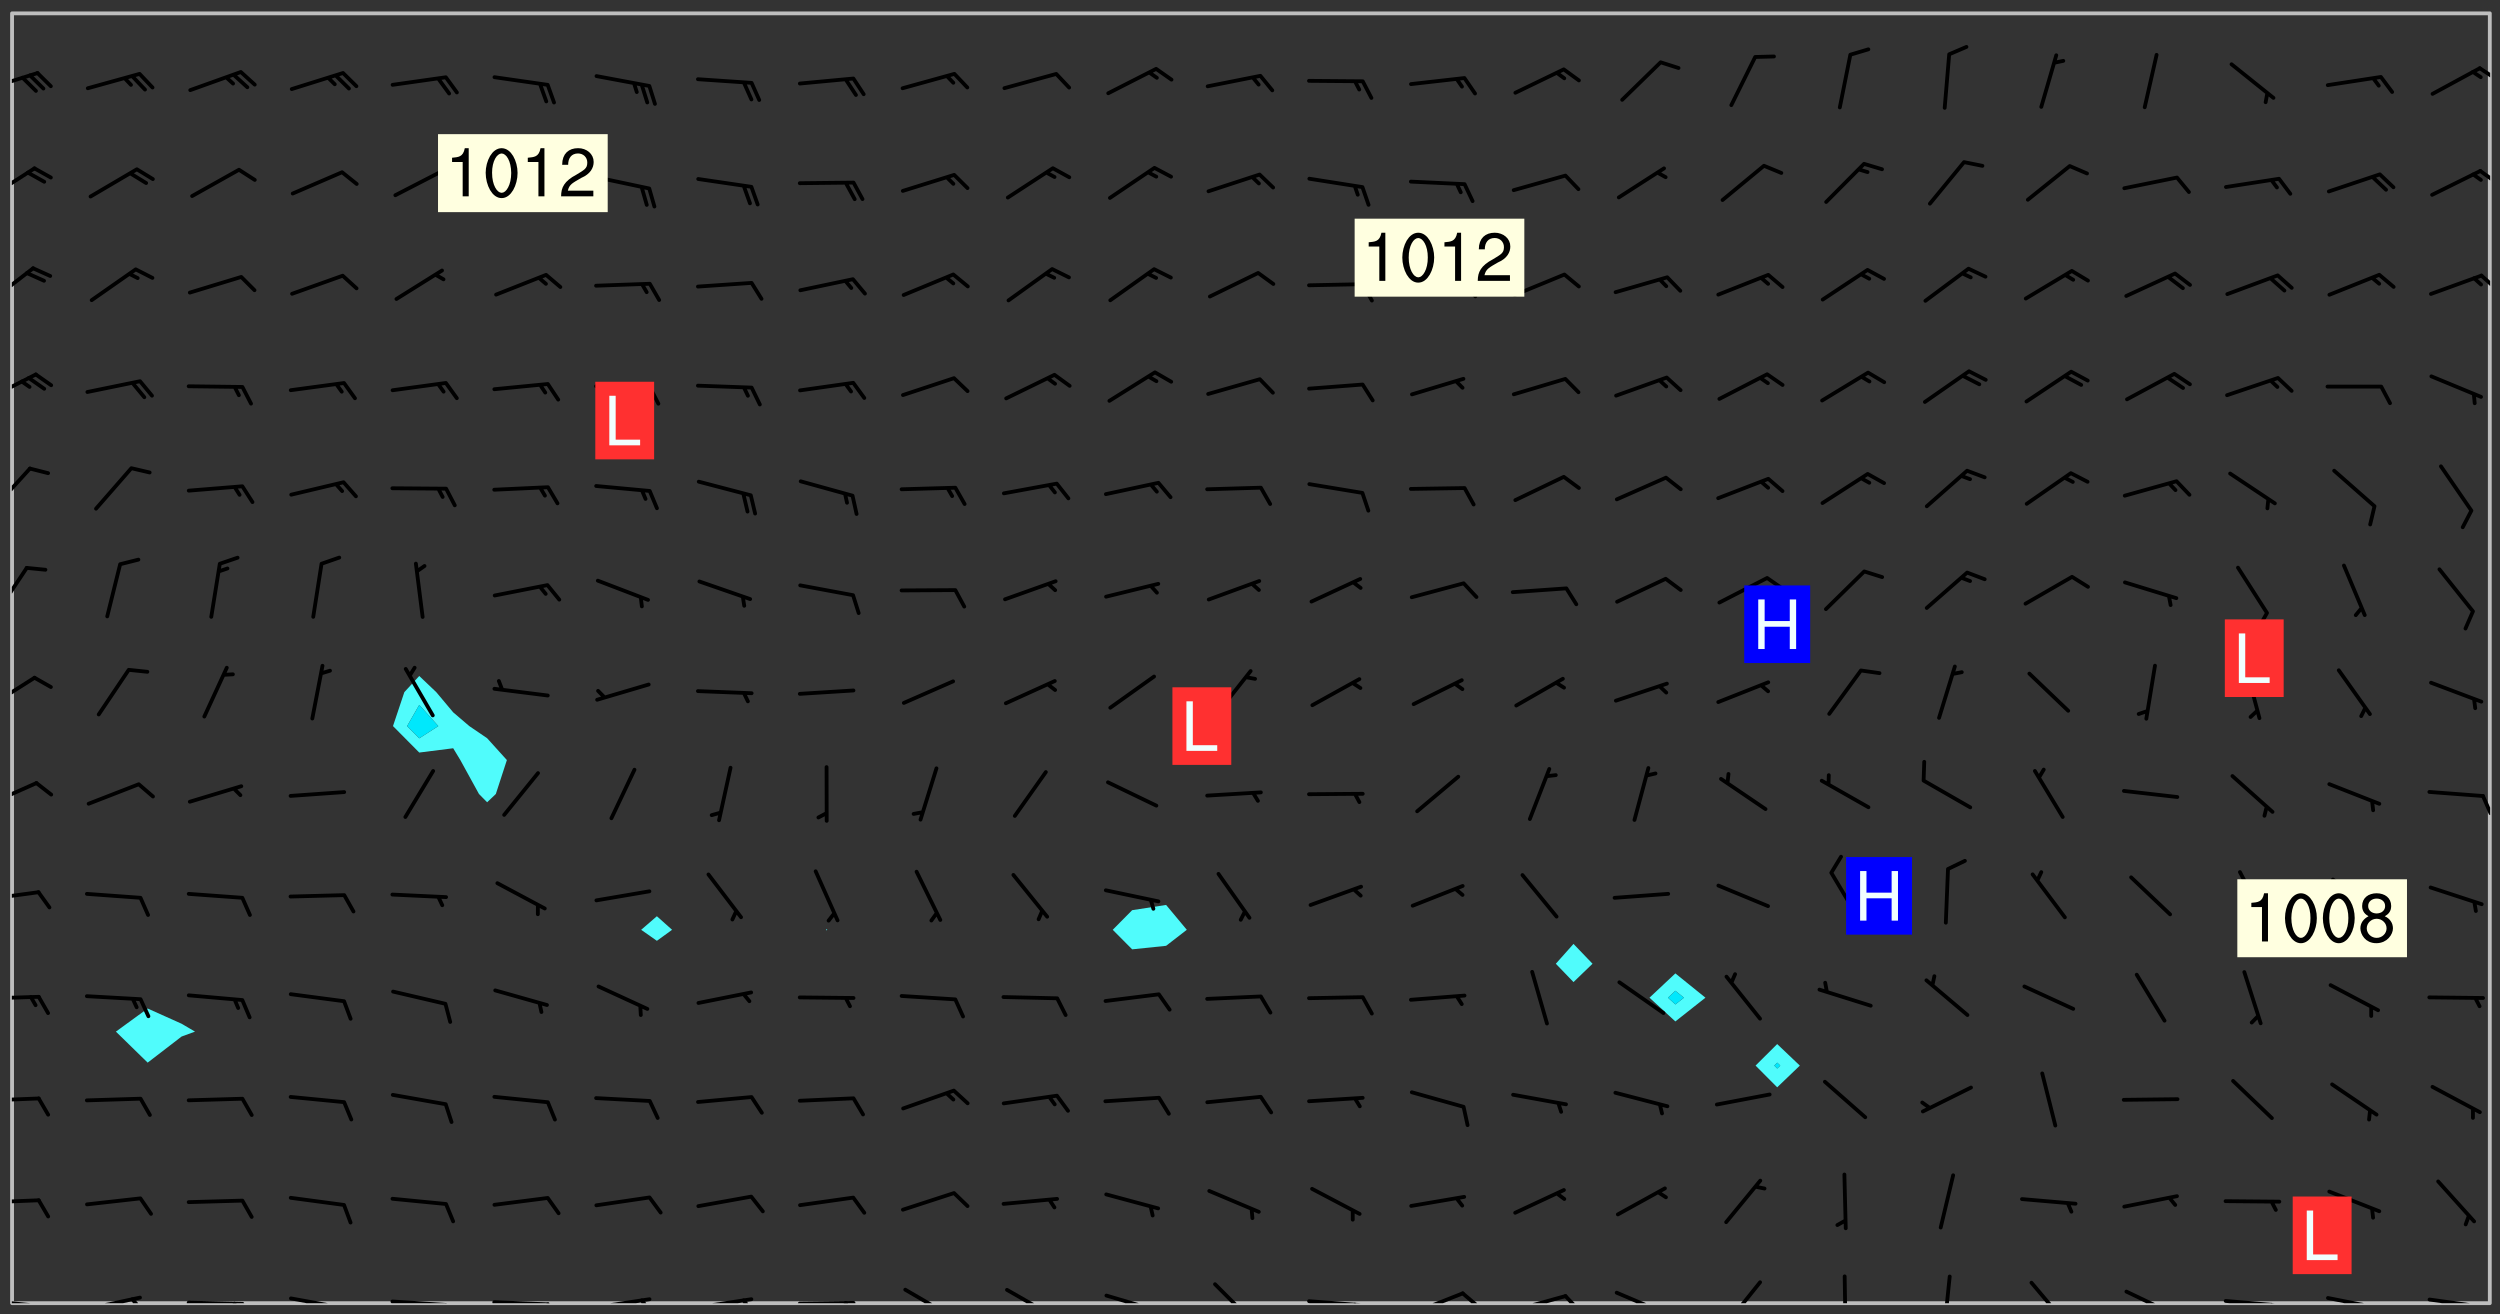<svg xmlns="http://www.w3.org/2000/svg" role="img" xmlns:xlink="http://www.w3.org/1999/xlink" viewBox="142.45 309.95 326.84 171.84"><rect x="142.45" y="309.95" width="326.84" height="171.84" fill="#333333" stroke="none"/><defs><clipPath id="a"><path d="M144 311.672h1v168.656h-1zm0 0"/></clipPath><clipPath id="b"><path d="M144 311.672h324v168.656H144zm0 0"/></clipPath><clipPath id="c"><path d="M467 311.672h1v168.656h-1zm0 0"/></clipPath><clipPath id="d"><path d="M144 479h4v1.328h-4zm0 0"/></clipPath><clipPath id="e"><path d="M146 480h2v.328h-2zm0 0"/></clipPath><clipPath id="f"><path d="M153 479h8v1.328h-8zm0 0"/></clipPath><clipPath id="g"><path d="M159 479h2v1.328h-2zm0 0"/></clipPath><clipPath id="h"><path d="M166 480h9v.328h-9zm0 0"/></clipPath><clipPath id="i"><path d="M172 480h2v.328h-2zm0 0"/></clipPath><clipPath id="j"><path d="M180 479h8v1.328h-8zm0 0"/></clipPath><clipPath id="k"><path d="M186 480h2v.328h-2zm0 0"/></clipPath><clipPath id="l"><path d="M193 479h9v1.328h-9zm0 0"/></clipPath><clipPath id="m"><path d="M200 480h3v.328h-3zm0 0"/></clipPath><clipPath id="n"><path d="M206 479h9v1.328h-9zm0 0"/></clipPath><clipPath id="o"><path d="M213 480h3v.328h-3zm0 0"/></clipPath><clipPath id="p"><path d="M220 479h8v1.328h-8zm0 0"/></clipPath><clipPath id="q"><path d="M226 479h2v1.328h-2zm0 0"/></clipPath><clipPath id="r"><path d="M233 479h8v1.328h-8zm0 0"/></clipPath><clipPath id="s"><path d="M239 479h2v1.328h-2zm0 0"/></clipPath><clipPath id="t"><path d="M246 480h9v.328h-9zm0 0"/></clipPath><clipPath id="u"><path d="M252 480h2v.328h-2zm0 0"/></clipPath><clipPath id="v"><path d="M260 478h8v2.328h-8zm0 0"/></clipPath><clipPath id="w"><path d="M273 478h8v2.328h-8zm0 0"/></clipPath><clipPath id="x"><path d="M286 479h9v1.328h-9zm0 0"/></clipPath><clipPath id="y"><path d="M301 477h6v3.328h-6zm0 0"/></clipPath><clipPath id="z"><path d="M313 479h8v1.328h-8zm0 0"/></clipPath><clipPath id="A"><path d="M319 480h2v.328h-2zm0 0"/></clipPath><clipPath id="B"><path d="M326 478h8v2.328h-8zm0 0"/></clipPath><clipPath id="C"><path d="M333 478h3v2.328h-3zm0 0"/></clipPath><clipPath id="D"><path d="M340 479h8v1.328h-8zm0 0"/></clipPath><clipPath id="E"><path d="M346 479h4v1.328h-4zm0 0"/></clipPath><clipPath id="F"><path d="M353 478h8v2.328h-8zm0 0"/></clipPath><clipPath id="G"><path d="M367 477h6v3.328h-6zm0 0"/></clipPath><clipPath id="H"><path d="M383 476h1v4.328h-1zm0 0"/></clipPath><clipPath id="I"><path d="M396 476h2v4.328h-2zm0 0"/></clipPath><clipPath id="J"><path d="M407 477h6v3.328h-6zm0 0"/></clipPath><clipPath id="K"><path d="M420 478h8v2.328h-8zm0 0"/></clipPath><clipPath id="L"><path d="M433 479h8v1.328h-8zm0 0"/></clipPath><clipPath id="M"><path d="M439 480h2v.328h-2zm0 0"/></clipPath><clipPath id="N"><path d="M446 479h8v1.328h-8zm0 0"/></clipPath><clipPath id="O"><path d="M452 480h2v.328h-2zm0 0"/></clipPath><clipPath id="P"><path d="M459 479h9v1.328h-9zm0 0"/></clipPath><clipPath id="Q"><path d="M465 480h2v.328h-2zm0 0"/></clipPath><clipPath id="R"><path d="M144 466h4v2h-4zm0 0"/></clipPath><clipPath id="S"><path d="M144 453h4v2h-4zm0 0"/></clipPath><clipPath id="T"><path d="M144 440h4v1h-4zm0 0"/></clipPath><clipPath id="U"><path d="M144 426h4v2h-4zm0 0"/></clipPath><clipPath id="V"><path d="M144 412h4v4h-4zm0 0"/></clipPath><clipPath id="W"><path d="M466 413h2v4h-2zm0 0"/></clipPath><clipPath id="X"><path d="M144 398h4v5h-4zm0 0"/></clipPath><clipPath id="Y"><path d="M144 383h3v8h-3zm0 0"/></clipPath><clipPath id="Z"><path d="M144 370h3v7h-3zm0 0"/></clipPath><clipPath id="aa"><path d="M144 358h4v5h-4zm0 0"/></clipPath><clipPath id="ab"><path d="M144 344h4v6h-4zm0 0"/></clipPath><clipPath id="ac"><path d="M466 345h2v3h-2zm0 0"/></clipPath><clipPath id="ad"><path d="M144 331h4v6h-4zm0 0"/></clipPath><clipPath id="ae"><path d="M466 332h2v2h-2zm0 0"/></clipPath><clipPath id="af"><path d="M144 319h4v3h-4zm0 0"/></clipPath><clipPath id="ag"><path d="M466 318h2v3h-2zm0 0"/></clipPath><g id="ah" clip-path="url(#clip1)"><path fill="#fff" fill-opacity="0" fill-rule="evenodd" d="M0 0h1000v1000H0zm0 0"/><path fill="#d3d3d3" fill-opacity="0" fill-rule="evenodd" d="M162.152 355.867l-.234.293.059.234.117.172.176.234.293.348.113.059.117-.172.059-.234.176-.176.465-.176h.699l.234.293.289.816.059.176.176.23.352.234.699.699.172.176.234.348.234.41.289.582.41.465.23.234.234.176.117.23.176.293.172 1.164v.234l.059.289.059.117.117.117.348.41.117.172.176.176.176.234.117.172.172.352.059.234.234.406.234-.059-.176.176-.059.93h-.582l-.234-.113-.348.113-.117.117-.059.293-.059.176-.117.172-.465.293-.059.234-.059.113v.645l.059.172v.41l.059.059v.406l.059.406.117.176.059.059.23.641-.059.293v.699l-.059.582v.234l-.059.23-.055.352v1.922l.055.117h.426l-.367.117-.023.352.891 1.168 1.742.539 1.34.359v.539l.09.809.535.715 1.52.27.891-.086.09 1.164.535.18 1.16-.18 2.055-.984 1.16-.363 1.879-.176 1.695-.18-.18.719-1.516.086-1.25.09-.805.27-1.074.809.27.719.535.898-.18.625-.266.809.266 1.078.625.898.805.18 1.25-.18-.266.723.098.504.055.293v.172l.059.293v.406l.176.117.352.117h.406l.293-.176.113-.117.059-.117.117-.23.059-.176.352-.465.23-.176.176-.059.176.059.059.176.117.988.055.469.059.172.117.234.176.059.816.059h.289l.117.234.059.406.059.352v1.105l.117.293.117.348.289.699.176.352.582.754.352.176.172.059.469.234.641.465.348.234.293.176.293.055.23.062.816.348.293.176.113.172.352.352.117.176.523.641v.289l.059.352v.348l.059.352.059.289.117.059.172.059h.176l.582.234.176.117.176.289.176.234.113.234.293.23.117.117v.41l.059.055.289.234.234.117.059.117.117.172.059.117.23.234.059.176.234.059.117.059-.117.113-.059.117v.117l-.117.293-.117.289v.582l.176.117.117.059.059.117.117.117.113.059.176.348.059.352.059.406v.176l-.059.176-.117.699v.172l.117.176.293.293h.406l.176.117.117.172.117.293v.234h-.527l-.23-.234h-.234l-.176.059-.059.699.059.348.117.176.176.41.117.23.289.469.176.055h.523l.234.059.758.641.059.293v.234l.059.059.23.348v.352l-.117.172v.293l.293.289.293.176.172.059.293.176.293.117.582.406.289.234.293.176.219.16.016.012.23.176.641.523.176.234.117.176.176.176.113.172v.641l.117.176.469.117.582.117.234.059.23.113.293.117.113.059.586.352.289.172.176.062.176.055.176.059.699.352.289.176.234.055.289.176.234.117.641.406.293.117.172.059.234.059.41.059.23.059.234.117.059.172-.41.176.469.059.059.293.113.234.176.055.234.059.176.059.406.117.641.234.117.172.059.234v.176l-.059.117-.059.406.234.234.117.059.348.117.641.23.176.117.289.117.176.176.234.465.582 1.105.176.176.348.176.176.117.352.117 1.047.523.234.059.465.113.293.059.465.176.758.582.234.234.348.465.176.176.289.234.816.699.293.176.289.289.293.176.293.289.695.641.176.176.293.234.289.234.469.289.641.582.348.234.234.293.348.348.352.465.934.992.348.406.117.176.234.059.113.117.645.176.23.113.234.059.293.176.23.117.934.699.406.406.234.176.406.176.234.117.816.348.348.234.234.117.293.289.23.117.758.352.352.172.23.059.293.117.234.059.871.176h.816l.469.23.172.059.875.699.465.117.293.059.176.059.23.059.469.059.348.059.352.059.406.059h.293l.172.059v.23l.176.176h.293l.348.059.352.059.699.117h.641l.465-.234.293-.176.172-.117.41-.172.289-.176.934-.465.469-.293.523-.293.465-.172.465-.176 1.051-.465.289-.117.41-.117.289-.117.527-.176 1.516-.699.582-.348.289-.059.293-.059.348-.117.875-.23.352-.117h.113l.234-.059.875-.234.234-.059h.812l.352-.059.816-.117.172-.059.352-.055.293-.059.23-.059.816-.176.176-.059h.348l.234-.059.465-.117.758-.172.234-.059h.348l.41-.117.289-.059 1.285-.059h.289l.41-.059.23-.059h.176l.875-.117h.406l.41-.117h.348l.352-.113.871-.059h1.75l1.047.289.41.117.289.117.352.117.289.117 1.051.172.289.059h.293l.293.059.172.059.41.059.172.059.117.059h.117l.117.059.352.059h.113l.41.066 1.922.395 1.926.395 1.52.449 1.695.719 2.145.805 1.605-.719 1.43-.805 1.16-1.078 1.25-.449 3.035-.719 1.875-.359 2.145-1.348 2.234-1.254 2.5-1.258 1.695-.449 1.785-.18 1.16-.27.625.539 1.34-.27.715-.988.984-1.344.445-.18.805-.359 1.875-.539 1.785-.449 1.25-.27 1.16-.09 1.699-.09 1.961-.27 1.25-.09h.539l.625-.09h.891l2.145-.18 2.41-.18 2.59-.09 1.695.18 1.609.09 1.43.359 1.16.719 1.875.988 1.16 1.527.266.715.629.09.355.898.535.539.535 1.527 1.074.359h.535l-.805.535.09 1.707.715 2.695.891.805.895.988.715 1.258 1.785.539 1.52-.18.355 1.344 1.609-.805.98-.539.27.27.316-.215.219-.145.801.449.449-.359h.355l.535-.27.539-.719.535-.27.625-.988 1.16.449.84.371 1.395.617 1.695-.18h1.605l1.785.09.18-1.707.535-1.344.805.27.492.848.402.406-.09.539v.359l.715.449.711-.27h1.43l.359.988.445 1.258.715 1.344 1.25.629 1.695.629.715-.18.18-.539.98-.09.449.359.086 1.258-.266.629-.535.18v.539l.715.984.266.539.984.988.801 1.078-.266.359-.09.898-.625 2.332-.355 2.066-.09 1.793-.18.719-.09.539v1.438l-.98 1.883-.359 1.707-.535.898-.805 1.168-.266.539 2.055 1.254.086.359-.355.539-.09-.18v.809l.09 1.438-.445.715-1.074.094-.266.715.535.898.805.719 1.16.809 1.34.27.445.359-.355.449-1.789-.09-1.25-.449-.715-.719-.625-.09-.176 3.59-.188 1.309h89.359V311.703h-55.27v49.082l.762.125 3.289.543 2.023 2.836v2.754l2.352.332 2.348.332h4.051l-1.379 4.16-2.023.707-2.023.703-.543.344-2.594 1.617-.188.117-2.023-2.078-.73-2.742-2.672-2.078-1.375-3.5-.066-.082-1.957-2.672 2.75-1.418v-49.082H294.422v91.414l.117.031.133.012.074.074.105.047.09.059.086.059.09.059.297.297.059.09.031.117.027.117.016.137-.031.117-.059.09-.059.086-.043.105-.047.102-.027.121v.145l.176.27.148.148.074.086.074.074.043.105.062.09.059.086.043.105.059.09.047.102.043.105.059.086.117.18.074.074.062.086.059.09.043.105.059.09.059.086.062.09.059.09.043.102.117.18.074.074.059.086.074.074.09.059.105.047h.148l.133-.016.133.016.102-.047.074-.074.047-.102-.016-.133v-.148l-.047-.105-.027-.117-.047-.102-.027-.121-.043-.102-.062-.09-.043-.102-.043-.105-.031-.117-.016-.133-.012-.137.086-.059.059-.086.121-.031.043.105.016.133v.117l.059.102.059.09.09.059.148.148.059.09.043.105-.012.102.086.059.105.047.086.059.09.059.074.074-.117.027-.105.047-.086.059-.074.074-.059.09-.062.086-.027.121-.047.102-.043.105-.031.117-.012.133-.016.133v.148l.027.117.047.105.043.102.059.09.074.074.09.059.074.074.09.059.059.09.043.105.047.102.117.031.133.016h.148l.117-.031.105.043.043.105.047.102.027.121L299.5 410l.027.117.031.121.027.117.105.043.102.047.133-.016.148.148.062.086.074.074.07.074.09.062.105.043.102.043.117.031.137.016.117-.031.074-.074.027-.117-.012-.133-.031-.121-.027-.117.043-.105h.117l.09.062.117.027h.148l.133.016h.148l.133.016.133-.016h.148l.133-.016.133-.012.137.012.117-.027.133-.016.191-.059-.059.176-.016.133-.027.121-.016.133-.059.086-.133.016-.105.047-.105.043-.117.031-.117.027-.266.031h-.148l-.133.016-.074.074.059.086.148.148.117.18.074.07.09.062.09.059.086.059.09.059.102.043.105.062.105.043.086.059.105.047.102.043.18.117.059.09-.043.102-.047.105.016.133.223.223.059.09.043.102.031.121.043.102.016.133.031.117.012.137.031.117.148.148.102.043.105.043.117.031.133.016.137.016h.117l.117-.031.09-.059.043-.105.047-.102.043-.105.031-.117.012-.133v-.148l-.012-.133-.016-.133-.031-.117-.043-.105-.047-.105-.043-.102-.043-.105-.016-.133.016-.133.027-.117.031-.117.027-.121.047-.102.09-.059.086-.062.074-.074.09-.059.223-.223.059-.086.074-.074.117-.18.059-.086v-.148l-.074-.074-.102-.047-.105-.043-.102-.043-.059-.09-.047-.105-.027-.117.09-.059.117-.031.102-.043.18-.117.148-.148.012-.133-.012-.105-.09-.059-.133.016h-.148l-.133.016-.133-.016-.121-.031-.086-.059-.074-.074-.059-.09-.062-.086-.117-.18-.059-.086.031-.121.086-.059.121-.031.059-.086v-.121l-.031-.117-.059-.09-.059-.086-.047-.105-.027-.117-.016-.133.059-.09.074-.074.09-.059.117-.18.074-.074.059-.086.148-.148.121-.031.133-.016.133.016.074.074.043.105.016.133-.031.117-.117.031-.133.012-.148.148-.043.105-.047.102-.027.121-.031.117v.148l.031.117.043.105.059.09.074.07.074.074.117.031.121.027.117-.027.133-.016h.117l.09.059.074.074.047.105.059.086.102.047.133.016.105.043.086.059-.012.105-.074.074-.18.117-.059.09-.09.059-.07.074-.074.074-.062.09-.027.117-.016.133.016.133-.016.133v.148l.016.133.027.117.031.121.074.074.09.059.086.059.09.059.117.031v.086l-.102.047-.09.059-.266.031-.117.027h-.148l-.105.043-.102.047-.059.09-.062.234-.012.133-.031.121-.016.133v.293l-.012.133.012.137.016.133.133.016.133.012.121.031.086.059.074.074.047.105.043.102.016.133v.445l-.016.133v.445l.031.266.027.117.016.133.031.117.086.211.031.266v.148l-.031.117-.027.117-.031.121-.027.117-.031.117-.031.121-.012.133-.016.133.09.059.117-.031.102.016.047.105-.031.266v.441l-.043.105-.047.105-.043.102-.043.105-.059.086-.031.121-.043.117-.031.117-.016.133.016.133.059.09.105.047.086.059.059.086-.012.137-.031.117-.043.102v.445l-.016.133v.148l-.031.117-.043.105-.027.117-.047.105-.043.102-.031.121-.027.117-.031.133-.031.117-.027.117-.043.105-.031.117-.031.121-.012.133-.016.133v.297l.027.117v.148l.047.398.027.117.059.09.121.031h.148l.133-.016.059.09v.117l-.059.09-.09.059-.102.043-.105.047-.09.059-.086.059-.137.016-.117-.031-.133-.016-.102.047-.062.086-.012.137-.016.133-.031.117-.027.117-.016.133-.031.121v.297l.016.133.031.117v.148l.012.133v.148l-.027.117-.047.102-.027.121-.031.117-.059.09-.074.074-.102.043-.105.047-.117.027-.121.031-.102-.047.059-.086.105-.047.027-.117.031-.117.027-.121.031-.117v-.148l.016-.133-.031-.117-.043-.105-.105.016-.074.074-.102.043-.09.062-.074.074-.043.102-.016.133-.031.117L304.25 426l-.031.117-.027.117-.031.121-.027.117-.031.117-.043.105-.09.059h-.09l-.117-.031-.031-.086.016-.137-.031-.117v-.148l-.012-.133v-.148l-.062-.234-.027-.121-.043-.102-.047-.105-.059-.086-.059-.09-.043-.105-.062-.086-.148-.148-.07-.074-.105-.047-.105-.043-.102-.043-.297-.297-.09-.074-.086-.059-.105-.043-.09-.062-.086-.059-.105-.043-.09-.059-.086-.062-.074-.07-.105-.047-.086-.059-.105-.043-.09-.062-.102-.043-.105-.043-.086-.059-.105-.047-.105-.043-.102-.047-.09-.059-.102-.043-.105-.043-.09-.062-.117-.027-.133-.016-.133.016H299.75l-.133.016-.117-.031-.09-.059-.074-.074-.09-.059-.102-.047h-.148l-.121-.027-.102-.043-.074-.074-.117-.18-.09-.059-.102-.043-.09-.062-.105-.043-.09-.059-.086-.059-.105-.047-.059-.086-.059-.09-.043-.105-.047-.102-.074-.074-.086-.059-.074-.074-.09-.059-.223-.223-.043-.105-.031-.266.105-.043h.145l.105.043.074.074.09.059.086.059.105.047.09.059.148.148.07.074.148.148.062.086.074.074.086.059.074.074.09.062.09.059.086.059.27.176.102.047.105.043.102.043.047-.074.059-.086.074-.074.07-.074.105.043.074.074.059.09.043.102.047.105.043.105.121.027.117-.027.074-.09.043-.105.059-.09.074-.074.105-.043.117-.027.133.012.09.059.148.148.059.09.043.105.047.102.043.105.043.102.105.047.105.043.133.016.086-.059.059-.09.074-.074.105-.043.117.027.105.047.102.043.105.043.102.047.18.117v.117l-.016.133.016.133.016.137.059.086.102.047.121.027.117.031h.148l.117-.031.059-.09.18-.117.059-.09.074-.074.059-.086.117-.18.18-.117.117.031.09.059.043.074-.016.133v.117l.09.059h.148l.133-.016.133-.012.266-.031.105-.043.117-.031.121-.027.074-.074.07-.074.062-.09-.016-.105-.047-.102-.102-.043-.105-.016-.117.027-.266.031h-.148l-.074-.074-.09-.059-.117-.031-.117-.027-.133-.016h-.148l-.133.016h-.297l-.105-.047-.148-.148-.043-.102-.059-.09.223-.223.086-.059.105-.043.117-.031.133-.016.133.016.137.016.102.043.133-.012.09-.062.102-.043.062-.09-.047-.102-.09-.059-.117-.031-.102-.043-.059-.09-.062-.09v-.117l.016-.133.105-.047.074-.07v-.121l-.09-.059-.031-.117.09-.059.074-.074.043-.105.059-.09.047-.102.016-.133v-.148l-.047-.105-.043-.102-.09-.059-.133-.016-.102-.043-.137-.016-.117-.031h-.445l-.133-.016-.133-.012-.133-.016-.117-.031h-.148l-.133-.016-.133-.012-.266-.031-.121-.043-.086-.059-.074-.074v-.148l.012-.133.105-.047.102-.043.133-.016h.152l.133-.016h.293l.121.031.102.043.09.059.234.062.121-.047.09-.059.102-.043.133-.016.105.043.102.047.133.012.121-.027h.145l.121-.031.117-.027.105-.047.074-.074.086-.059.148-.148.059-.086.047-.105.027-.117.016-.105-.102-.043-.09-.059-.117-.031-.105-.043-.09-.062-.074-.086-.074-.074-.102-.043-.105-.047-.102-.043-.059-.09-.047-.102-.086-.211-.062-.086-.059-.09-.074-.074-.086-.059h-.27l-.117.031-.09.059-.102.043-.133.016-.105-.016-.027-.117-.062-.09-.117-.031-.102-.043-.148-.148-.031-.117-.016-.105.074-.074.18-.117.117-.027.117-.031.137.016.102.043.105.043.102.047.105.043.117.031.133.016.117.027.133.016.105-.016.09-.059-.074-.074-.105-.043-.074-.074-.074-.09-.148-.148-.086-.059-.09-.059-.074-.074-.09-.059-.102-.047-.121-.027-.102-.047-.105-.043-.117-.031-.102-.043-.121-.031h-.148l-.117.031-.105.043-.086.062-.18.117-.086.059-.09.059-.105.047-.086.059-.105.043-.102.043-.105.047-.074.074-.059.09-.059.086-.047.105-.059.086-.074.074-.133-.012-.117-.031h-.117l-.074.074-.09.059-.074.074-.09.059-.086.059-.105.047-.102.043-.137.016-.102-.043-.148-.148-.105-.047h-.086l-.105.047-.102.043-.121.031-.117-.031-.074-.074v-.117l.031-.121.074-.07.059-.09.074-.074.117-.031.105-.043h.293l.133-.016.137-.016.102-.043.09-.059.102-.047.09-.059.133-.012.09.059.133.012.09-.059.086-.059.105-.043.09-.059.086-.062.09-.059.148-.148.059-.086.059-.09.105-.043.133-.016.117.027.121.031.059-.059.059-.09.031-.266.027-.117.105.012.133.016.102-.043.09-.059.059-.09.074-.074.059-.09.047-.102.012-.133-.012-.133-.047-.105-.148-.148-.059-.09-.059-.086-.043-.105v-.445l.016-.133v-.148l.012-.133-.059-.059-.09.059-.102-.043-.18-.117-.086-.059-.062-.09-.059-.09-.074-.074-.086-.059-.121.031-.102.012-.105.047-.086.059-.105.043-.148.148-.09.059-.086.059-.09.062-.105.043-.133.016v-.121l.105-.043.117-.031.074-.07.043-.105v-.148l-.027-.117-.148-.148-.133-.016h-.148l-.117.031-.105.043-.102.043-.09.062-.117.027-.074-.074.012-.133-.043-.102-.043-.105-.09-.059-.117.027-.121.031-.117.031-.102.043-.121.031-.102.043-.105.043-.09.059-.102.016v-.117l.016-.133-.059-.09-.074.043-.148.148-.059.09-.074.074-.047.105-.043.102-.074.074-.059.09-.074.074-.059.086-.074.074-.09.062-.074.07-.074.074-.102.016-.133.016-.105-.043v-.121l.148-.148.043-.102.059-.09.047-.102.043-.105.059-.09.031-.117.043-.102.031-.121.027-.117.047-.105.043-.102.043-.105.074-.07.09-.062.09-.059.102-.043h.297l.266-.031.105-.043-.074-.074-.117-.031-.105-.043-.09-.059-.102-.047-.09-.059-.102-.043-.105-.043-.09-.062-.086-.059-.105-.043-.102-.043-.121-.031-.117-.031-.102-.043L297.5 410.25l-.102-.043-.09-.059-.043-.105-.016-.133.102-.043.133-.016.137.016.133-.016.102-.043.059-.09.016-.105-.09-.059-.074-.074-.102-.043-.09-.059-.148-.148-.043-.105-.016-.133v-.293l-.059-.09-.09-.059-.074-.074-.043-.105-.031-.117-.059-.09-.074-.074-.117-.027-.074-.074-.09-.059-.09-.062-.086-.059-.074-.074-.059-.086-.047-.105-.086-.059-.148-.148-.195-.059-.133.016-.102.043-.074.074-.047.102-.043.105-.059.09-.059.086-.297.297-.09.059h-.086l-.062-.086-.043-.105.031-.117.059-.09.027-.117-.012-.133-.09-.062-.105.047-.117.027-.117.031-.27.176-.102.047-.117.027-.105.047-.09.059-.102.043-.059-.086-.047-.105.016-.133.047-.105.07-.074.074-.07.059-.09v-.148l-.043-.105h-.238l-.102.047-.031.117-.027.117-.031.121-.074.043-.133.016-.074-.047-.043-.102-.043-.105-.047-.102-.043-.105-.121.031-.102.043-.133.016-.117.031-.105.043-.09.059-.102.047-.121.027-.133.016-.102-.043-.059-.09-.047-.105-.043-.102-.043-.105v-.117l.059-.09.086-.059.18-.117.102-.047.105-.043.105-.059.102-.043.09-.062.102-.043.105-.059.102-.047.09-.059.105-.043.102-.043.09-.062.102-.043.137-.016.117.031.102.043.121.031.102.043.105.047.102.043.105.043.102.047.105.043.102.043.105.047.086.059.105.043.117.031.105.043.102.047.09.059.105.043.102.043.105.047.117.027.102.047.121.027h.148l.086-.059.016-.102.059-.09-.027-.117-.074-.074-.117-.18-.074-.074-.09-.074-.18-.117-.086-.059-.105-.043-.102-.047-.27-.176-.059-.09-.074-.074-.059-.09-.043-.102-.031-.117-.016-.137v-.562l-.012-.133-.016-.133-.031-.117-.016-.133-.012-.133-.031-.121-.223-.223-.059-.086-.016-.105.031-.117.133-.016v-91.414H172.992v1.453l-.059.234-.352 1.051-.172.523-.117.348-.176.41-.117.172-.234.293-.23.059h-.352l-.117.059-.23.406v.293l.117.176.23.23.117.234.641.758.293.465.176.234.23.352.234.348.641.816.176.465.172.41.117.695.176.469.117 1.398.059.465v.875l.117 1.047v4.781l-.059.465-.352 1.281-.176.523-.113.41-.352.93L172.934 336l-.234.582-.117.176-.172.348-.176.406-.352.816-.059.293-.113.293-.117.289-.059.176-.117.875-.059.406-.059.117-.059.176-.059.172-.23.527-.117.172v.234l-.117.234-.059.172-.176.586v.289l-.059.176v.293l-.059.113-.059.527v.172l-.055.234v2.621l-.176.816-.117.176-.176.234-.117.172-.113.234-.586.934-.23.289-.293.465-.176.234-.289.352-.352.699-.113.23-.176.41-.176.23-.406.527-.816.699-.293.172-.289.234-.176.117-.176.176-.523.406-.527.176-.172.176-.234.055-.641.176h-.758m12.211 31.023l-1.074.449.359.895 1.25-.715.445-.539-.98-.09"/><path fill="#d3d3d3" fill-opacity="0" fill-rule="evenodd" d="M201.508 416.598h-.895l.449.629.98.359.805-.09.445-.988-.176.09-.715-.355-.895.355m154.621 59.07l-.059-.523v-.293l.113-.293.059-.23.469-.469h.113l.117-.113.117-.059h.176l.234-.059h.348l.234.059.117.059.23.172.059.176.117.582v.293l-.117.176-.172.289-.176.176-.527.523-.23.234-.117.059h-.176l-.117-.059-.406-.293-.176-.117-.117-.059-.059-.113-.055-.117m6.641-10.957l-.059-.172v-1.109l.059-.172.176-.059.172-.059h.176l.234-.059.117.059.059.699-.059.172-.117.176-.117.059-.234.523-.113.059h-.234l-.059-.117m9.613-14.391l-.117-.176v-.699l.293-.875.117-.172.176-.352.113-.23.117-.293.352-.758.117-.23.172-.234h.176l.117-.059h.641l.117.059.234.234.172.113.352.293.117.117.113.176v.113l.117.059.117.117v.699l-.059.176v.23l-.059.176-.348 1.051-.117.23-.117.234-.117.059-.23.234-.641.289h-.875l-.41-.117-.641-.465"/><path fill="none" stroke="#bebebe" stroke-linecap="round" stroke-linejoin="round" stroke-miterlimit="10" stroke-width=".5" d="M467.957 311.695H144.027v168.625h323.93v-168.625"/><g clip-path="url(#a)"><path fill="#fff" fill-opacity="0" fill-rule="evenodd" d="M144 475.891v4.438h.004H144V311.672h.004H144v164.219"/></g><g clip-path="url(#b)"><path fill="#fff" fill-opacity="0" fill-rule="evenodd" d="M144.004 480.328V311.672h17.75v130.125l-4.152 3.023 4.152 4.055 4.438-3.414 1.754-.641-1.754-1.031-4.438-1.992v-130.125h35.508v86.652l-1.949 2.113-1.484 4.438 3.434 3.461 4.438-.562.934 1.543 2.438 4.438 1.066 1.082 1.137-1.082 1.445-4.438-2.582-2.855-2.332-1.586-2.105-1.797-2.215-2.641-2.223-2.113v-86.652h31.066v118.062l-2.055 1.773 2.055 1.441 1.988-1.441-1.988-1.773v-118.062h22.191v119.75l-.082.086.082.078.086-.078-.086-.086v-119.75h44.383v116.586l-4.438.684-2.539 2.566 2.539 2.555 4.438-.461 2.707-2.094-2.707-3.25V311.672h53.262v121.68l-2.312 2.594 2.312 2.398 2.488-2.398-2.488-2.594V311.672h13.316v125.535l-3.383 3.176 3.383 3.105 3.934-3.105-3.934-3.176V311.672h13.312V446.445l-2.828 2.816 2.828 2.84 2.961-2.84-2.961-2.816V311.672h93.203v168.656H144.004"/></g><path fill="#50fcfc" fill-rule="evenodd" d="M161.754 448.875l-4.152-4.055 4.152-3.023 4.438 1.992 1.754 1.031-1.754.641-4.438 3.414m35.508-40.539l-3.434-3.461 1.484-4.438 1.949-2.113v3.777l-1.59 2.773 1.59 1.602 2.492-1.602-2.492-2.773v-3.777l2.223 2.113 2.215 2.641 2.105 1.797 2.332 1.586 2.582 2.855-1.445 4.438-1.137 1.082-1.066-1.082-2.438-4.438-.934-1.543-4.438.562"/><path fill="#00e8fc" fill-rule="evenodd" d="M197.262 406.477l-1.59-1.602 1.59-2.773 2.492 2.773-2.492 1.602"/><path fill="#50fcfc" fill-rule="evenodd" d="M228.328 432.949l-2.055-1.441 2.055-1.773 1.988 1.773-1.988 1.441m22.191-1.363l-.082-.078.082-.086.086.086-.086.078m39.945 2.477l-2.539-2.555 2.539-2.566 4.438-.684 2.707 3.25-2.707 2.094-4.438.461m57.699 4.281l-2.312-2.398 2.312-2.594 2.488 2.594-2.488 2.398m13.316 5.145l-3.383-3.105 3.383-3.176v2.27l-.965.906.965.887 1.121-.887-1.121-.906v-2.27l3.934 3.176-3.934 3.105"/><path fill="#00e8fc" fill-rule="evenodd" d="M361.48 441.27l-.965-.887.965-.906 1.121.906-1.121.887"/><path fill="#50fcfc" fill-rule="evenodd" d="M374.793 452.102l-2.828-2.84 2.828-2.816v2.43l-.383.387.383.387.406-.387-.406-.387v-2.43l2.961 2.816-2.961 2.84"/><path fill="#00e8fc" fill-rule="evenodd" d="M374.793 449.648l-.383-.387.383-.387.406.387-.406.387"/><g clip-path="url(#c)"><path fill="#fff" fill-opacity="0" fill-rule="evenodd" d="M467.996 480.328H468V311.672h-.004H468v168.656h-.004"/></g><g clip-path="url(#d)"><path fill="none" stroke="#000" stroke-linecap="round" stroke-linejoin="round" stroke-miterlimit="10" stroke-width=".5" d="M147.496 480.684l-6.992-.711"/></g><g clip-path="url(#e)"><path fill="none" stroke="#000" stroke-linecap="round" stroke-linejoin="round" stroke-miterlimit="10" stroke-width=".5" d="M146.477 480.582l.465 1.133"/></g><g clip-path="url(#f)"><path fill="none" stroke="#000" stroke-linecap="round" stroke-linejoin="round" stroke-miterlimit="10" stroke-width=".5" d="M160.75 479.594l-6.871 1.473"/></g><g clip-path="url(#g)"><path fill="none" stroke="#000" stroke-linecap="round" stroke-linejoin="round" stroke-miterlimit="10" stroke-width=".5" d="M159.75 479.809l.793.938"/></g><g clip-path="url(#h)"><path fill="none" stroke="#000" stroke-linecap="round" stroke-linejoin="round" stroke-miterlimit="10" stroke-width=".5" d="M174.145 480.41l-7.027-.16"/></g><g clip-path="url(#i)"><path fill="none" stroke="#000" stroke-linecap="round" stroke-linejoin="round" stroke-miterlimit="10" stroke-width=".5" d="M173.121 480.387l.551 1.094"/></g><g clip-path="url(#j)"><path fill="none" stroke="#000" stroke-linecap="round" stroke-linejoin="round" stroke-miterlimit="10" stroke-width=".5" d="M187.402 480.957l-6.914-1.258"/></g><g clip-path="url(#k)"><path fill="none" stroke="#000" stroke-linecap="round" stroke-linejoin="round" stroke-miterlimit="10" stroke-width=".5" d="M186.395 480.773l.375 1.168"/></g><g clip-path="url(#l)"><path fill="none" stroke="#000" stroke-linecap="round" stroke-linejoin="round" stroke-miterlimit="10" stroke-width=".5" d="M200.766 480.555l-7.012-.453"/></g><g clip-path="url(#m)"><path fill="none" stroke="#000" stroke-linecap="round" stroke-linejoin="round" stroke-miterlimit="10" stroke-width=".5" d="M200.766 480.555l1.012 2.238"/></g><g clip-path="url(#n)"><path fill="none" stroke="#000" stroke-linecap="round" stroke-linejoin="round" stroke-miterlimit="10" stroke-width=".5" d="M214.086 480.473l-7.02-.285"/></g><g clip-path="url(#o)"><path fill="none" stroke="#000" stroke-linecap="round" stroke-linejoin="round" stroke-miterlimit="10" stroke-width=".5" d="M214.086 480.473l1.062 2.211"/></g><g clip-path="url(#p)"><path fill="none" stroke="#000" stroke-linecap="round" stroke-linejoin="round" stroke-miterlimit="10" stroke-width=".5" d="M227.363 479.805l-6.949 1.047"/></g><g clip-path="url(#q)"><path fill="none" stroke="#000" stroke-linecap="round" stroke-linejoin="round" stroke-miterlimit="10" stroke-width=".5" d="M226.355 479.957l.73.988"/></g><g clip-path="url(#r)"><path fill="none" stroke="#000" stroke-linecap="round" stroke-linejoin="round" stroke-miterlimit="10" stroke-width=".5" d="M240.68 479.805l-6.949 1.047"/></g><g clip-path="url(#s)"><path fill="none" stroke="#000" stroke-linecap="round" stroke-linejoin="round" stroke-miterlimit="10" stroke-width=".5" d="M239.668 479.957l.73.984"/></g><g clip-path="url(#t)"><path fill="none" stroke="#000" stroke-linecap="round" stroke-linejoin="round" stroke-miterlimit="10" stroke-width=".5" d="M254.035 480.285l-7.027.09"/></g><g clip-path="url(#u)"><path fill="none" stroke="#000" stroke-linecap="round" stroke-linejoin="round" stroke-miterlimit="10" stroke-width=".5" d="M253.012 480.297l.59 1.074"/></g><g clip-path="url(#v)"><path fill="none" stroke="#000" stroke-linecap="round" stroke-linejoin="round" stroke-miterlimit="10" stroke-width=".5" d="M266.871 482.102l-6.07-3.543"/></g><g clip-path="url(#w)"><path fill="none" stroke="#000" stroke-linecap="round" stroke-linejoin="round" stroke-miterlimit="10" stroke-width=".5" d="M280.199 482.074l-6.098-3.492"/></g><g clip-path="url(#x)"><path fill="none" stroke="#000" stroke-linecap="round" stroke-linejoin="round" stroke-miterlimit="10" stroke-width=".5" d="M293.836 481.328l-6.738-2"/></g><g clip-path="url(#y)"><path fill="none" stroke="#000" stroke-linecap="round" stroke-linejoin="round" stroke-miterlimit="10" stroke-width=".5" d="M306.266 482.812l-4.969-4.969"/></g><g clip-path="url(#z)"><path fill="none" stroke="#000" stroke-linecap="round" stroke-linejoin="round" stroke-miterlimit="10" stroke-width=".5" d="M320.598 480.594l-7.004-.531"/></g><g clip-path="url(#A)"><path fill="none" stroke="#000" stroke-linecap="round" stroke-linejoin="round" stroke-miterlimit="10" stroke-width=".5" d="M319.578 480.516l.496 1.125"/></g><g clip-path="url(#B)"><path fill="none" stroke="#000" stroke-linecap="round" stroke-linejoin="round" stroke-miterlimit="10" stroke-width=".5" d="M333.68 479.039l-6.539 2.578"/></g><g clip-path="url(#C)"><path fill="none" stroke="#000" stroke-linecap="round" stroke-linejoin="round" stroke-miterlimit="10" stroke-width=".5" d="M333.68 479.039l1.867 1.594"/></g><g clip-path="url(#D)"><path fill="none" stroke="#000" stroke-linecap="round" stroke-linejoin="round" stroke-miterlimit="10" stroke-width=".5" d="M347.113 479.395l-6.773 1.867"/></g><g clip-path="url(#E)"><path fill="none" stroke="#000" stroke-linecap="round" stroke-linejoin="round" stroke-miterlimit="10" stroke-width=".5" d="M347.113 479.395l1.688 1.785"/></g><g clip-path="url(#F)"><path fill="none" stroke="#000" stroke-linecap="round" stroke-linejoin="round" stroke-miterlimit="10" stroke-width=".5" d="M360.273 481.707l-6.465-2.754"/></g><g clip-path="url(#G)"><path fill="none" stroke="#000" stroke-linecap="round" stroke-linejoin="round" stroke-miterlimit="10" stroke-width=".5" d="M368.16 483.07l4.395-5.484"/></g><g clip-path="url(#H)"><path fill="none" stroke="#000" stroke-linecap="round" stroke-linejoin="round" stroke-miterlimit="10" stroke-width=".5" d="M383.73 483.844l-.117-7.027"/></g><g clip-path="url(#I)"><path fill="none" stroke="#000" stroke-linecap="round" stroke-linejoin="round" stroke-miterlimit="10" stroke-width=".5" d="M396.625 483.824l.723-6.988"/></g><g clip-path="url(#J)"><path fill="none" stroke="#000" stroke-linecap="round" stroke-linejoin="round" stroke-miterlimit="10" stroke-width=".5" d="M412.566 483.016l-4.531-5.371"/></g><g clip-path="url(#K)"><path fill="none" stroke="#000" stroke-linecap="round" stroke-linejoin="round" stroke-miterlimit="10" stroke-width=".5" d="M426.785 481.848l-6.336-3.039"/></g><g clip-path="url(#L)"><path fill="none" stroke="#000" stroke-linecap="round" stroke-linejoin="round" stroke-miterlimit="10" stroke-width=".5" d="M440.434 480.625l-7.004-.594"/></g><g clip-path="url(#M)"><path fill="none" stroke="#000" stroke-linecap="round" stroke-linejoin="round" stroke-miterlimit="10" stroke-width=".5" d="M439.414 480.539l.484 1.129"/></g><g clip-path="url(#N)"><path fill="none" stroke="#000" stroke-linecap="round" stroke-linejoin="round" stroke-miterlimit="10" stroke-width=".5" d="M453.691 481.012l-6.891-1.367"/></g><g clip-path="url(#O)"><path fill="none" stroke="#000" stroke-linecap="round" stroke-linejoin="round" stroke-miterlimit="10" stroke-width=".5" d="M452.691 480.812l.352 1.176"/></g><g clip-path="url(#P)"><path fill="none" stroke="#000" stroke-linecap="round" stroke-linejoin="round" stroke-miterlimit="10" stroke-width=".5" d="M467.043 480.812l-6.961-.965"/></g><g clip-path="url(#Q)"><path fill="none" stroke="#000" stroke-linecap="round" stroke-linejoin="round" stroke-miterlimit="10" stroke-width=".5" d="M466.027 480.672l.422 1.152"/></g><g clip-path="url(#R)"><path fill="none" stroke="#000" stroke-linecap="round" stroke-linejoin="round" stroke-miterlimit="10" stroke-width=".5" d="M147.512 466.871l-7.023.285"/></g><path fill="none" stroke="#000" stroke-linecap="round" stroke-linejoin="round" stroke-miterlimit="10" stroke-width=".5" d="M147.512 466.871l1.238 2.117m12.055-2.367l-6.98.785m6.98-.785l1.391 2.023m11.945-1.73l-7.023.199m7.023-.199l1.215 2.133m12.07-1.566l-6.965-.934m6.965.934l.855 2.301m12.477-2.426l-6.996-.684m6.996.684l.934 2.27m12.367-3.059l-6.969.895m6.969-.895l1.422 2M227.367 466.5l-6.953 1.027M227.367 466.5l1.457 1.977m11.84-2.086l-6.918 1.246m6.918-1.246l1.516 1.926M254 466.52l-6.957.988M254 466.52l1.445 1.984m11.73-2.578l-6.68 2.176m6.68-2.176l1.766 1.703m11.707-.941l-6.996.652m5.98-.559l.672 1.027m13.555.121l-6.785-1.828m5.797 1.559l.273 1.199m13.875-.48l-6.477-2.73m5.535 2.332l.109 1.223m14.016-.551l-6.215-3.277m5.312 2.801l.004 1.227m14.57-2.98l-6.926 1.184m5.918-1.012l.75.973m13.293-2.039l-6.367 2.973m5.441-2.539l.98.738m13.152-1.387l-6.152 3.402m5.258-2.906l1.027.668m12.336-2.176l-4.461 5.426m3.812-4.637l1.203.242m10.617 5.195l-.176-7.027m.152 6.004l-1.07.602m13.508.324l1.629-6.832m16 3.719l-7-.605m5.98.52l.48 1.129m13.801-2.031l-6.891 1.371m5.887-1.172l.777.949m13.609-.43l-7.027-.066m6.004.055l.566 1.09m13.527.176l-6.539-2.574m5.586 2.199l.141 1.219m13.207.48l-4.699-5.223m4.016 4.465l-.418 1.152"/><g clip-path="url(#S)"><path fill="none" stroke="#000" stroke-linecap="round" stroke-linejoin="round" stroke-miterlimit="10" stroke-width=".5" d="M147.512 453.559l-7.023.277"/></g><path fill="none" stroke="#000" stroke-linecap="round" stroke-linejoin="round" stroke-miterlimit="10" stroke-width=".5" d="M147.512 453.559l1.234 2.121m12.082-2.09l-7.023.219m7.023-.219l1.219 2.129m12.094-2.125l-7.023.207m7.023-.207l1.219 2.133m12.082-1.688l-6.992-.68m6.992.68l.938 2.27m12.34-2l-6.918-1.219m6.918 1.219l.762 2.332m12.59-2.59l-6.992-.703m6.992.703L215 456.32m12.398-2.434l-7.016-.375m7.016.375l1.035 2.223m12.27-2.734l-6.996.645m6.996-.645l1.348 2.055m11.98-1.891l-7.02.32m7.02-.32l1.25 2.109m11.867-3.117l-6.625 2.336m6.625-2.336l1.809 1.66m-2.773-1.32l.906.832m13.539-.508l-6.957 1.008m6.957-1.008l1.449 1.977m-2.461-1.832l.723.992m13.633-.863l-7.012.457m7.012-.457l1.289 2.09m12.016-2.215l-6.992.711m6.992-.711l1.363 2.039m11.961-1.906l-7.012.445m5.992-.379l.645 1.043m13.566.062l-6.766-1.898m6.766 1.898l.523 2.398m12.867-2.723l-6.914-1.25m5.906 1.066l.375 1.168m13.891-.727l-6.801-1.766m5.812 1.508l.285 1.191m14.07-2.473l-6.902 1.312m19.402 1.664l-5.277-4.641m12.809 3.883l6.293-3.125m-5.379 2.672l-.996-.715m17.398 3.012l-1.711-6.816m17.684 3.367l-7.027.086m19.367 2.387l-5.074-4.859m18.758 4.406l-5.809-3.953m4.961 3.379l-.133 1.219m14.488-.965l-6.195-3.312m5.293 2.832l-.004 1.227"/><g clip-path="url(#T)"><path fill="none" stroke="#000" stroke-linecap="round" stroke-linejoin="round" stroke-miterlimit="10" stroke-width=".5" d="M147.512 440.27l-7.023.227"/></g><path fill="none" stroke="#000" stroke-linecap="round" stroke-linejoin="round" stroke-miterlimit="10" stroke-width=".5" d="M147.512 440.27l1.223 2.129m-2.246-2.098l.613 1.066m13.723-.785l-7.016-.395m7.016.395l1.027 2.227m-2.051-2.285l.516 1.113m13.812-.945l-7-.617m7 .617l.957 2.262m-1.973-2.352l.477 1.133m13.84-.891l-6.969-.918m6.969.918l.859 2.297m12.395-1.957l-6.844-1.598m6.844 1.598l.625 2.371m12.648-2.215l-6.762-1.91m5.777 1.629l.262 1.199m13.848-.406l-6.383-2.934m5.457 2.504l.07 1.227m14.426-2.953l-6.891 1.379m5.887-1.18l.777.949m13.609-.422l-7.027-.074m6.004.062l.562 1.09m13.77-.895l-7.016-.445m7.016.445l1.012 2.238m12.309-2.379l-7.027-.164m7.027.164l1.102 2.191m12.188-2.711l-6.973.875m6.973-.875l1.41 2.008m11.926-1.73l-7.02.32m7.02-.32l1.25 2.113m12.07-2.02l-7.027.133m7.027-.133l1.191 2.145m12.113-2.352l-7.008.551m5.988-.473l.66 1.035m11.141 2.539l-1.938-6.754m11.402 1.363l5.762 4.023m8.242-4.758l4.387 5.492m-3.75-4.691l.488-1.125m11.031 2.02l6.703 2.102m-5.73-1.797l-.223-1.203m13.234-.32l5.363 4.539m-4.582-3.879l.258-1.199m11.766 1.344l6.387 2.93m11.938 1.543l-3.637-6.012M438 443.73l-2.137-6.695m1.828 5.723l-.859.879m16.52-1.613l-6.211-3.281m5.309 2.805l.004 1.227m14.621-2.352l-7.027-.078m6.004.066l.566 1.09"/><g clip-path="url(#U)"><path fill="none" stroke="#000" stroke-linecap="round" stroke-linejoin="round" stroke-miterlimit="10" stroke-width=".5" d="M147.48 426.594l-6.961.949"/></g><path fill="none" stroke="#000" stroke-linecap="round" stroke-linejoin="round" stroke-miterlimit="10" stroke-width=".5" d="M147.48 426.594l1.434 1.992m11.906-1.262l-7.008-.512m7.008.512l.988 2.246m12.324-2.246l-7.008-.512m7.008.512l.992 2.246m12.332-2.594l-7.023.184m7.023-.184l1.207 2.137m12.105-1.879l-7.02-.332m6 .285l.523 1.109m13.402.426l-6.199-3.309m5.297 2.828l-.004 1.227m14.586-2.992l-6.93 1.184m18.91 2.203l-4.262-5.59m3.641 4.777l-.512 1.113m13.75.113l-2.863-6.418m2.445 5.484l-.754.969m14.605-.09l-3.102-6.309m2.648 5.391l-.715.992m15.141-.496l-4.418-5.465m3.777 4.668l-.48 1.129m15.664-2.34l-6.875-1.449m5.875 1.238l.34 1.18m12.562 1.18l-4.051-5.742m3.461 4.906l-.551 1.094m15.734-4.328l-6.605 2.395m5.645-2.047l.91.824m13.332-1.266l-6.535 2.582m5.582-2.207l.934.797m7.836-2.598l4.461 5.434m7.582-2.457l7.008-.52m6.562-1.082l6.492 2.684m8.27-4.359l3.598 6.035m-3.598-6.035l1.273-2.098m13.984 1.605l-.285 7.02m.285-7.02l2.211-1.066m8.852 1.766l4.219 5.621m-3.605-4.801l.52-1.113m16.84 5.523l-5.094-4.84m17.5 5.527l-3.277-6.215m2.801 5.312l-.691 1.012m15.641-1.086l-5.59-4.262m4.773 3.641l-.195 1.211m14.871-1.629l-6.68-2.184m5.707 1.867l.211 1.207"/><g clip-path="url(#V)"><path fill="none" stroke="#000" stroke-linecap="round" stroke-linejoin="round" stroke-miterlimit="10" stroke-width=".5" d="M147.211 412.324l-6.422 2.859"/></g><path fill="none" stroke="#000" stroke-linecap="round" stroke-linejoin="round" stroke-miterlimit="10" stroke-width=".5" d="M147.211 412.324l1.934 1.508m11.445-1.352l-6.551 2.547m6.551-2.547l1.859 1.602m11.547-1.344l-6.73 2.027m5.75-1.73l.863.871m13.57-.402l-7.008.5m18.637-3.258l-3.633 6.016m12.918-.277l4.426-5.461m9.594 5.902l3.016-6.348m11.055 6.609l1.504-6.867m-1.285 5.867l-1.18.332m15.035.746l-.016-7.027m.016 6.008l-1.082.578m13.348.285l2.086-6.711m-1.785 5.734l-1.203.227m13.23.262l4.059-5.734m14.449 4.391l-6.328-3.051m19.988 1.316l-7.016.422m5.992-.363l.641 1.047m13.703-.922l-7.027.055m6.004-.047l.586 1.078m12.926-3.32l-5.375 4.523M345 410.48l-2.547 6.547m2.176-5.598l1.219-.141m12.105-.93l-1.82 6.789m1.555-5.801l1.195-.277m8.566.711l5.816 3.945m-4.973-3.371l.133-1.219m12.191.883l6.109 3.469m-5.223-2.965l.035-1.227m12.398.707l6.098 3.5m-6.098-3.5l.082-2.453m14.465 1.195l3.637 6.016m-3.109-5.141l.629-1.055m10.484 2.789l6.98.797m12.445 1.941l-5.238-4.684m4.477 4.004l-.293 1.191m15.02-1.566l-6.539-2.57m5.59 2.195l.141 1.219m14.359-1.863l-7.008-.531"/><g clip-path="url(#W)"><path fill="none" stroke="#000" stroke-linecap="round" stroke-linejoin="round" stroke-miterlimit="10" stroke-width=".5" d="M467.066 414.02l.984 2.25"/></g><g clip-path="url(#X)"><path fill="none" stroke="#000" stroke-linecap="round" stroke-linejoin="round" stroke-miterlimit="10" stroke-width=".5" d="M146.965 398.555l-5.93 3.766"/></g><path fill="none" stroke="#000" stroke-linecap="round" stroke-linejoin="round" stroke-miterlimit="10" stroke-width=".5" d="M146.965 398.555l2.137 1.215m10.176-2.246l-3.922 5.832m3.922-5.832l2.438.254m10.383-.531l-2.938 6.383m2.512-5.453l1.223-.07m11.715-1.117l-1.332 6.898m1.141-5.895l1.172-.359m9.902-.23l3.535 6.074m-3.02-5.191l.648-1.043M207.09 400l6.973.879m-5.957-.754l-.438-1.145m12.852 2.453l6.738-1.992M221.5 401.145l-.859-.875m20.074.309l-7.02-.277m6 .234l.531 1.105m13.801-1.422l-7.012.441m20.039-1.633l-6.438 2.82m19.734-2.863l-6.398 2.906m5.465-2.484l.973.75m12.938-1.758l-5.723 4.078m18.348-4.797l-4.348 5.52m3.715-4.719l1.211.219m13.637.035l-6.145 3.41m5.25-2.914l1.031.668m13.254-1.023l-6.293 3.129m5.375-2.676l1 .715m13.133-1.355l-6.094 3.5m5.207-2.988l1.039.652m13.449-.527l-6.668 2.227m5.695-1.902l.891.844m13.332-1.344l-6.535 2.582m5.582-2.207l.934.797m12.137-2.719l-4.145 5.676m4.145-5.676l2.43.348m9.848-.867l-2.066 6.715m1.766-5.738l1.207-.234m13.914 5.043l-5.078-4.855m15.289 5.895l1.133-6.934m-.969 5.926l-1.16.391m15.785.543l-1.816-6.789m1.551 5.801l-.895.836m15.605-.379l-4.074-5.727m3.48 4.895l-.547 1.098m15.707-1.891l-6.578-2.477m5.621 2.117l.156 1.215"/><g clip-path="url(#Y)"><path fill="none" stroke="#000" stroke-linecap="round" stroke-linejoin="round" stroke-miterlimit="10" stroke-width=".5" d="M145.945 384.195l-3.891 5.855"/></g><path fill="none" stroke="#000" stroke-linecap="round" stroke-linejoin="round" stroke-miterlimit="10" stroke-width=".5" d="M145.945 384.195l2.441.242m9.773-.723l-1.691 6.82m1.691-6.82l2.383-.598m10.645.539l-1.117 6.938m1.117-6.938l2.324-.793m-2.484 1.801l1.16-.395m12.301-.617l-1.086 6.941m1.086-6.941l2.316-.805m10.016.789l.883 6.973m-.754-5.957l1-.707m16.074 2.5l-6.895 1.359m6.895-1.359l1.547 1.902m-2.551-1.707l.773.953m13.379.785l-6.562-2.512m5.609 2.148l.148 1.215m14.156-.957l-6.637-2.301m5.672 1.965l.191 1.215m14.227-1.387l-6.91-1.285m6.91 1.285l.734 2.34m12.637-3.004l-7.027.043m7.027-.043l1.168 2.156m11.945-3.316l-6.617 2.363m5.652-2.02l.906.828m13.477-.828l-6.824 1.676m5.832-1.434l.816.914m13.379-1.527l-6.602 2.418m5.641-2.066l.914.82m13.25-1.441l-6.375 2.957m5.445-2.527l.98.742m13.469-.605l-6.785 1.824m6.785-1.824l1.676 1.793m11.75-1.129l-7.008.496m7.008-.496l1.305 2.078m11.684-3.332l-6.355 3.004m6.355-3.004l1.965 1.469m11.297-1.574l-6.246 3.215m6.246-3.215l2.016 1.398m10.68-2.254l-5.012 4.926m5.012-4.926l2.34.738m11.113-.59l-5.285 4.629m5.285-4.629l2.293.871m-3.062-.199l1.148.438m13.336-.551l-6.086 3.512m6.086-3.512l2.082 1.305m11.551 1.48l-6.719-2.059M426 387.852l.23 1.203m12.598 1.027l-3.793-5.918m3.793 5.918l-1.199 2.137m13.977-1.855l-2.719-6.48m2.324 5.539l-.777.949m15.32-.5l-4.383-5.492m4.383 5.492l-.977 2.25"/><g clip-path="url(#Z)"><path fill="none" stroke="#000" stroke-linecap="round" stroke-linejoin="round" stroke-miterlimit="10" stroke-width=".5" d="M146.363 371.207l-4.727 5.203"/></g><path fill="none" stroke="#000" stroke-linecap="round" stroke-linejoin="round" stroke-miterlimit="10" stroke-width=".5" d="M146.363 371.207l2.375.602m10.887-.648l-4.621 5.293m4.621-5.293l2.391.559m12.117 1.805l-7.004.57m7.004-.57l1.324 2.066m-2.344-1.984l.66 1.035m13.59-1.645l-6.836 1.625m6.836-1.625l1.621 1.84m-2.617-1.605l.812.922m13.594-.316l-7.027-.055m7.027.055l1.133 2.176m-2.156-2.184l.57 1.09m13.766-1.273l-7.02.328m7.02-.328l1.25 2.109m-2.273-2.062l.629 1.055m13.699-.613l-7-.648m7 .648l.945 2.262m-1.965-2.355l.473 1.133m13.762-.473l-6.801-1.781m6.801 1.781l.566 2.387m-1.555-2.648l.562 2.391m13.727-2.082l-6.773-1.875m6.773 1.875l.531 2.395m-1.516-2.668l.266 1.199m14.16-1.965l-7.023.203m7.023-.203l1.215 2.133m-2.238-2.105l.609 1.066m13.672-1.629l-6.91 1.27m6.91-1.27l1.523 1.926m-2.527-1.738l.762.961m13.539-1.254l-6.871 1.48m6.871-1.48l1.582 1.879m-2.582-1.66l.789.938m13.602-.52l-7.023.207m7.023-.207l1.215 2.133m12.055-1.453l-6.934-1.148m6.934 1.148l.781 2.324m12.582-2.957l-7.027.113m7.027-.113l1.184 2.148m11.785-3.613l-6.336 3.043m6.336-3.043l1.977 1.457m11.383-1.352l-6.426 2.836m6.426-2.836l1.93 1.516m11.449-1.363l-6.555 2.531m6.555-2.531l1.855 1.605m-2.809-1.238l.93.805m13.016-1.809l-5.91 3.805m5.91-3.805l2.141 1.199m-3-.645l1.07.598m12.785-1.574l-5.27 4.648m5.27-4.648l2.297.863m-3.062-.188l1.148.43m13.184-.785l-5.773 4.008m5.773-4.008l2.184 1.125m-3.023-.543l1.09.562M427 372.863l-6.766 1.891M427 372.863l1.691 1.773m-2.676-1.5l.848.887m12.992 1.734l-5.848-3.898m4.996 3.332l-.121 1.219m14-.281l-5.273-4.641m5.273 4.641l-.566 2.387m13.234-1.812l-3.98-5.789m3.98 5.789l-1.133 2.176"/><g clip-path="url(#aa)"><path fill="none" stroke="#000" stroke-linecap="round" stroke-linejoin="round" stroke-miterlimit="10" stroke-width=".5" d="M147.133 358.906l-6.266 3.176"/></g><path fill="none" stroke="#000" stroke-linecap="round" stroke-linejoin="round" stroke-miterlimit="10" stroke-width=".5" d="M147.133 358.906l2.008 1.41m-2.918-.949l2.008 1.41m-2.922-.949l1.004.707m14.445-.746l-6.883 1.41m6.883-1.41l1.562 1.891m-2.566-1.688l1.566 1.891m12.824-1.344l-7.027-.09m7.027.09l1.125 2.18m-2.148-2.195l.562 1.094m13.742-1.594l-6.961.938m6.961-.938l1.434 1.992m-2.445-1.855l.715.996m13.613-1.141l-6.965.953m6.965-.953l1.434 1.992m-2.449-1.852l.719.996m13.625-1l-6.992.684m6.992-.684l1.359 2.043m-2.375-1.945l.68 1.023m13.668-.73l-7.023-.102m7.023.102l1.121 2.184m-2.141-2.199l.559 1.094m13.773-1l-7.02-.254m7.02.254l1.074 2.207m-2.094-2.246l.535 1.105M254 360l-6.957.988M254 360l1.445 1.98m-2.457-1.836l.723.988m13.461-1.742L260.5 361.598m6.672-2.207l1.773 1.695m11.363-2.133l-6.316 3.082m6.316-3.082l1.984 1.441m-2.902-.996l.992.723m13.062-1.492l-5.957 3.727m5.957-3.727l2.125 1.227m-2.992-.684l1.062.613m13.52-.258l-6.758 1.93m6.758-1.93l1.703 1.766m11.734-1.07l-7.004.539m7.004-.539l1.316 2.074m11.859-2.82l-6.727 2.031m5.75-1.734l.863.871m13.434-1.156L340.359 361.5m6.734-2.012l1.723 1.742m11.531-1.922l-6.613 2.367m6.613-2.367l1.816 1.652m-2.777-1.309l.906.828m13.188-1.598l-6.246 3.223m6.246-3.223l2.016 1.398m-2.926-.93l1.008.699m13.098-1.383l-6.008 3.648m6.008-3.648l2.109 1.254m-2.984-.723l1.055.629m13.016-1.34L394.102 362.5m5.77-4.012l2.184 1.121m-3.023-.539l2.184 1.121m12.012-1.648l-5.848 3.898m5.848-3.898l2.16 1.164m-3.012-.598l2.16 1.164m12.176-1.445l-6.188 3.328m6.188-3.328l2.039 1.363m-2.941-.879l2.043 1.363m12.41-1.309l-6.66 2.25m6.66-2.25l1.785 1.684m-2.754-1.355l.891.844m13.578-.047h-7.027m7.027 0l1.148 2.168m11.898-.824l-6.492-2.684m5.547 2.293l.117 1.223"/><g clip-path="url(#ab)"><path fill="none" stroke="#000" stroke-linecap="round" stroke-linejoin="round" stroke-miterlimit="10" stroke-width=".5" d="M146.777 345.023l-5.555 4.309"/></g><path fill="none" stroke="#000" stroke-linecap="round" stroke-linejoin="round" stroke-miterlimit="10" stroke-width=".5" d="M146.777 345.023l2.238 1.008m-3.047-.379l2.238 1.004m11.988-1.492l-5.758 4.027m5.758-4.027l2.184 1.117m-3.023-.531l1.094.559m13.543-.152l-6.723 2.047m6.723-2.047l1.73 1.734m11.531-1.895l-6.617 2.363m6.617-2.363l1.812 1.652m11.172-2.332l-5.957 3.723m5.09-3.184l1.062.613m13.41-.582l-6.535 2.582m6.535-2.582l1.867 1.59m-2.82-1.215l.934.797m13.578-.008l-7.023.254m7.023-.254l1.227 2.125m-2.25-2.086l.617 1.059m13.715-1.211l-7.012.48m7.012-.48l1.297 2.082m11.949-2.566l-6.875 1.449m6.875-1.449l1.574 1.883m-2.574-1.672l.789.941m13.336-1.77l-6.492 2.684m6.492-2.684l1.895 1.562m-2.84-1.172l.945.781m12.922-1.879l-5.707 4.098m5.707-4.098l2.199 1.09m-3.027-.492l1.098.543m13.059-1.125l-5.73 4.066m5.73-4.066l2.191 1.098m-3.027-.508l1.098.551m13.344-.648l-6.312 3.082m6.312-3.082l1.984 1.441m11.688.027l-7.027.145m7.027-.145l1.195 2.141m12.09-2.539l-6.965.941m6.965-.941l1.43 1.992m11.652-2.855l-6.5 2.672m6.5-2.672l1.887 1.562m11.555-1.203l-6.754 1.949m6.754-1.949l1.707 1.766m-2.691-1.48l.855.879m13.336-1.48l-6.535 2.582m6.535-2.582l1.867 1.594m-2.82-1.219l.934.797m12.996-1.82l-5.859 3.879m5.859-3.879l2.156 1.172m-3.008-.605l1.078.586m12.977-1.312l-5.637 4.199m5.637-4.199l2.219 1.047m-3.039-.438l1.109.527m13.219-.844l-6.023 3.613m6.023-3.613l2.105 1.266m-2.98-.742l1.051.633m13.32-.816l-6.383 2.934m6.383-2.934l1.953 1.488m-2.883-1.062l1.953 1.488m12.395-1.672l-6.59 2.449m6.59-2.449l1.832 1.629m-2.793-1.273l1.836 1.629m12.406-2.062l-6.523 2.609m6.523-2.609l1.875 1.582m-2.824-1.203l.938.789m13.367-1.062l-6.605 2.398"/><g clip-path="url(#ac)"><path fill="none" stroke="#000" stroke-linecap="round" stroke-linejoin="round" stroke-miterlimit="10" stroke-width=".5" d="M466.863 345.98l1.824 1.641"/></g><path fill="none" stroke="#000" stroke-linecap="round" stroke-linejoin="round" stroke-miterlimit="10" stroke-width=".5" d="M465.902 346.328l.91.82"/><g clip-path="url(#ad)"><path fill="none" stroke="#000" stroke-linecap="round" stroke-linejoin="round" stroke-miterlimit="10" stroke-width=".5" d="M146.957 331.961l-5.91 3.805"/></g><path fill="none" stroke="#000" stroke-linecap="round" stroke-linejoin="round" stroke-miterlimit="10" stroke-width=".5" d="M146.957 331.961l2.141 1.199m-3.004-.645l2.141 1.199m12.109-1.633l-6.055 3.562m6.055-3.562l2.09 1.281m-2.973-.766l2.094 1.285m12.141-1.738l-6.129 3.438m6.129-3.438l2.062 1.328m11.414-1.004l-6.453 2.785m6.453-2.785l1.914 1.535M200.383 332.25l-6.246 3.223m6.246-3.223l2.016 1.398m11.688.055l-7.02.32m7.02-.32l1.25 2.113m11.992-1.223l-6.875-1.461m6.875 1.461l.676 2.359m-1.676-2.57l.676 2.355m13.676-2.363l-6.949-1.023m6.949 1.023l.824 2.312m-1.832-2.461l.824 2.309m13.539-2.711l-7.027.078m7.027-.078l1.172 2.156m-2.195-2.145l1.176 2.156m13.004-3.176l-6.711 2.094m6.711-2.094l1.742 1.727m-2.719-1.422l.871.863m13.008-2.039l-5.887 3.836m5.887-3.836l2.148 1.184m-3.004-.625l1.074.59m13.066-1.195l-5.824 3.93m5.824-3.93l2.168 1.152m-3.016-.582l1.082.578m13.508-.277l-6.68 2.188m6.68-2.188l1.77 1.699m-2.742-1.383l.883.852m13.535.473l-6.941-1.094m6.941 1.094l.801 2.32m-1.809-2.48l.398 1.16m13.965-1.383l-7.02-.332m7.02.332l1.047 2.219m-2.07-2.266l.523 1.109m13.688-2.18l-6.766 1.902m6.766-1.902l1.695 1.773m11.191-2.719l-5.91 3.797m5.051-3.246l1.07.602m12.855-1.492l-5.414 4.477m5.414-4.477l2.27.938m10.816-1.191l-4.953 4.984m4.953-4.984l2.348.707m-3.07.016l1.176.355m12.617-1.301l-4.465 5.43m4.465-5.43l2.402.484m11.418.027l-5.477 4.406m5.477-4.406l2.258.969m11.762.535l-6.887 1.398m6.887-1.398l1.562 1.895m11.781-1.734l-6.941 1.078m6.941-1.078l1.473 1.961m-2.48-1.805l.734.98m13.449-1.715l-6.664 2.234m6.664-2.234l1.781 1.688m-2.75-1.363l1.781 1.688m12.32-2.453l-6.297 3.117"/><g clip-path="url(#ae)"><path fill="none" stroke="#000" stroke-linecap="round" stroke-linejoin="round" stroke-miterlimit="10" stroke-width=".5" d="M466.711 332.305l1.992 1.43"/></g><path fill="none" stroke="#000" stroke-linecap="round" stroke-linejoin="round" stroke-miterlimit="10" stroke-width=".5" d="M465.793 332.758l.996.715"/><g clip-path="url(#af)"><path fill="none" stroke="#000" stroke-linecap="round" stroke-linejoin="round" stroke-miterlimit="10" stroke-width=".5" d="M147.352 319.5l-6.703 2.098"/></g><path fill="none" stroke="#000" stroke-linecap="round" stroke-linejoin="round" stroke-miterlimit="10" stroke-width=".5" d="M147.352 319.5l1.746 1.723m-2.719-1.418l1.746 1.723m-2.723-1.418l1.746 1.723m13.551-2.223l-6.77 1.879m6.77-1.879l1.691 1.781m-2.676-1.508l1.691 1.781m-2.676-1.508l.844.891m14.363-1.684l-6.613 2.371m6.613-2.371l1.816 1.652m-2.777-1.309l1.812 1.652m-2.777-1.309l.91.828m14.375-1.383l-6.703 2.102m6.703-2.102l1.75 1.727m-2.723-1.418l1.746 1.723m-2.723-1.418l.871.859m14.52-.914l-6.957.988m6.957-.988l1.445 1.984m-2.457-1.84l1.445 1.98m12.883-1.133l-6.957-1m6.957 1l.828 2.309m-1.84-2.453l.828 2.309m13.473-2.02l-6.906-1.289m6.906 1.289l.734 2.344m-1.738-2.531l.734 2.344m-1.738-2.531l.367 1.172m15.008-1.203l-7.012-.477m7.012.477l1 2.242m-2.02-2.309l1 2.238m13.328-2.738l-6.996.656m6.996-.656l1.348 2.051M253 320.316l1.352 2.051m12.871-2.758l-6.773 1.879m6.773-1.879l1.688 1.777m-2.676-1.504l.848.887m13.457-1.152l-6.777 1.859m6.777-1.859l1.684 1.785m11.375-2.449l-6.262 3.188m6.262-3.188l2.008 1.41m-2.918-.945l1.004.703m13.535-.258l-6.891 1.371m6.891-1.371l1.555 1.898m-2.559-1.699l.777.949m13.609-.434l-7.027-.059m7.027.059l1.133 2.176m-2.156-2.188l.566 1.09m13.75-1.504l-6.984.793m6.984-.793l1.387 2.023m-2.402-1.91l.695 1.012m13.309-2.258l-6.328 3.059m6.328-3.059l1.98 1.445m-2.902-1.004l.988.727m12.598-2.094L354.527 323m5.027-4.906l2.34.746m10.023-1.441l-3.121 6.297m3.121-6.297l2.453-.066m9.988-.23l-1.379 6.891m1.379-6.891l2.352-.703m10.57.648l-.59 7.004m.59-7.004l2.254-.965m11.746 1.094l-1.961 6.746m1.676-5.766l1.203-.25m10.641 6.066l1.555-6.852m15.277 5.625l-5.48-4.395m4.684 3.754l-.227 1.207m15.07-3.301l-6.945 1.07m6.945-1.07l1.469 1.965m-2.48-1.809l.734.984m13.207-2.281l-6.176 3.352"/><g clip-path="url(#ag)"><path fill="none" stroke="#000" stroke-linecap="round" stroke-linejoin="round" stroke-miterlimit="10" stroke-width=".5" d="M466.648 318.871l2.047 1.355"/></g><path fill="none" stroke="#000" stroke-linecap="round" stroke-linejoin="round" stroke-miterlimit="10" stroke-width=".5" d="M465.75 319.359l1.023.68"/><path fill="#ff3030" fill-rule="evenodd" d="M442.191 476.523h7.695V466.379h-7.695v10.145"/><path fill="azure" fill-rule="evenodd" d="M444.027 468.211h.832v5.742h3.195v.738h-4.027v-6.48"/><path fill="#00f" fill-rule="evenodd" d="M383.801 432.141h8.617v-10.145h-8.617v10.145"/><path fill="azure" fill-rule="evenodd" d="M385.633 423.828h.832v2.824h3.289v-2.824h.832v6.48h-.832v-2.918h-3.289v2.918h-.832v-6.48"/><path fill="#ff3030" fill-rule="evenodd" d="M295.727 409.949h7.695v-10.145h-7.695v10.145"/><path fill="azure" fill-rule="evenodd" d="M297.559 401.637h.836v5.738h3.191v.742h-4.027v-6.48"/><path fill="#ff3030" fill-rule="evenodd" d="M433.316 401.074h7.691v-10.148h-7.691v10.148"/><path fill="azure" fill-rule="evenodd" d="M435.148 392.762h.836V398.5h3.191v.738h-4.027v-6.477"/><path fill="#00f" fill-rule="evenodd" d="M370.484 396.633h8.621v-10.145h-8.621v10.145"/><path fill="azure" fill-rule="evenodd" d="M372.316 388.32h.836v2.824h3.285v-2.824h.832v6.48h-.832v-2.914h-3.285v2.914h-.836v-6.48"/><path fill="#ff3030" fill-rule="evenodd" d="M220.277 370.004h7.691v-10.145h-7.691v10.145"/><path fill="azure" fill-rule="evenodd" d="M222.109 361.691h.832v5.738h3.195v.742h-4.027v-6.48"/><path fill="#ffffe0" fill-rule="evenodd" d="M434.949 435.094h22.18v-10.191h-22.18v10.191"/><path fill-rule="evenodd" d="M438.449 426.734h.508v6.297h-.785v-4.492h-1.391v-.555l.562-.062.25-.055.23-.09.203-.141.176-.211.141-.297.105-.395m4.812 0l.23.02.219.055.207.09.195.121.188.148.172.176.301.422.242.492.18.547.113.578.035.594-.035.594-.113.582-.18.555-.242.5-.301.43-.172.18-.188.152-.195.125-.207.09-.219.059-.23.02-.23-.02-.219-.059-.207-.09-.195-.125-.184-.152-.172-.18-.301-.43-.246-.5-.18-.555-.109-.582-.039-.594h.832l.031.562.082.504.125.445.16.375.191.301.211.219.223.137.227.047.227-.047.223-.137.211-.219.191-.301.164-.375.125-.445.082-.504.027-.562-.027-.562-.082-.5-.125-.438-.164-.363-.191-.293-.211-.215-.223-.133-.227-.043-.227.043-.223.133-.211.215-.191.293-.16.363-.125.438-.082.5-.031.562h-.832l.039-.594.109-.578.18-.547.246-.492.301-.422.172-.176.184-.148.195-.121.207-.09.219-.055.23-.02m4.953 0l.23.02.219.055.207.09.195.121.188.148.168.176.305.422.242.492.18.547.109.578.039.594-.039.594-.109.582-.18.555-.242.5-.305.43-.168.18-.188.152-.195.125-.207.09-.219.059-.23.02-.23-.02-.219-.059-.207-.09-.195-.125-.184-.152-.172-.18-.305-.43-.242-.5-.18-.555-.109-.582-.039-.594h.832l.031.562.078.504.129.445.16.375.191.301.211.219.223.137.227.047.227-.047.223-.137.211-.219.191-.301.16-.375.129-.445.082-.504.027-.562-.027-.562-.082-.5-.129-.438-.16-.363-.191-.293-.211-.215-.223-.133-.227-.043-.227.043-.223.133-.211.215-.191.293-.16.363-.129.438-.078.5-.031.562h-.832l.039-.594.109-.578.18-.547.242-.492.305-.422.172-.176.184-.148.195-.121.207-.09.219-.055.23-.02m4.953 0l.387.027.359.086.32.133.281.188.23.238.172.285.109.332.039.379-.023.273-.055.234-.09.199-.109.172-.129.145-.141.121-.289.195.234.121.207.145.184.172.152.195.125.211.09.23.055.246.02.254-.035.312-.102.324-.172.324-.242.309-.305.27-.375.215-.211.078-.23.062-.242.039-.262.012-.258-.012-.242-.039-.227-.062-.203-.078-.359-.215-.289-.27-.223-.309-.156-.324-.094-.324-.031-.312h.832l.027.254.078.234.121.215.16.184.195.152.219.113.242.074.254.023.254-.023.242-.074.219-.113.191-.152.164-.184.121-.215.078-.234.027-.254-.027-.25-.078-.238-.121-.211-.164-.184-.191-.152-.219-.117-.242-.07-.254-.027-.254.027-.242.07-.219.117-.195.152-.16.184-.121.211-.078.238-.027.25h-.832l.02-.254.055-.238.09-.223.125-.211.152-.188.184-.176.207-.152.23-.133-.285-.195-.141-.121-.129-.145-.109-.172-.09-.199-.059-.234-.02-.273h.789l.02.215.066.191.105.164.137.141.164.113.191.078.203.051.223.02.219-.02.207-.051.191-.078.164-.113.137-.141.105-.164.062-.191.023-.215-.023-.215-.062-.191-.105-.168-.137-.137-.164-.113-.191-.082-.207-.051-.219-.016-.223.016-.203.051-.191.082-.164.113-.137.137-.105.168-.066.191-.02.215h-.789l.039-.379.109-.332.172-.285.23-.238.277-.188.324-.133.359-.086.387-.027"/><path fill="#ffffe0" fill-rule="evenodd" d="M319.551 348.734h22.184v-10.195h-22.184v10.195"/><path fill-rule="evenodd" d="M323.051 340.375h.512v6.293h-.789v-4.488h-1.387v-.555l.559-.066.25-.055.23-.09.203-.141.176-.211.141-.293.105-.395m4.812 0l.23.02.219.055.211.09.195.121.184.148.172.176.301.418.242.496.18.547.113.578.039.59-.039.594-.113.586-.18.551-.242.504-.301.426-.172.18-.184.156-.195.121-.211.094-.219.055-.23.02-.227-.02-.219-.055-.211-.094-.195-.121-.184-.156-.172-.18-.301-.426-.242-.504-.18-.551-.113-.586-.039-.594h.836l.027.562.082.508.125.441.164.375.191.301.211.223.223.137.223.047.227-.047.223-.137.211-.223.191-.301.164-.375.125-.441.082-.508.027-.562-.027-.562-.082-.5-.125-.434-.164-.367-.191-.293-.211-.211-.223-.133-.227-.047-.223.047-.223.133-.211.211-.191.293-.164.367-.125.434-.082.5-.027.562h-.836l.039-.59.113-.578.18-.547.242-.496.301-.418.172-.176.184-.148.195-.121.211-.09.219-.055.227-.02m5.094 0h.508v6.293h-.785v-4.488h-1.391v-.555l.562-.066.25-.055.23-.09.203-.141.176-.211.141-.293.105-.395m2.824 2.176h.785l.02-.316.059-.289.102-.25.141-.215.18-.176.223-.129.266-.082.309-.027.238.023.223.062.203.102.18.137.148.176.113.203.074.238.023.262-.023.27-.062.227-.113.191-.152.172-.203.16-.246.168-.633.387-.539.312-.438.32-.348.324-.262.336-.191.352-.125.367-.066.395-.023.418h4.211v-.738h-3.332l.086-.285.113-.238.148-.199.188-.18.23-.172.277-.176.719-.418.414-.207.344-.23.281-.25.219-.266.164-.281.113-.281.062-.285.02-.281-.039-.383-.121-.348-.191-.309-.25-.262-.301-.215-.348-.156-.379-.102-.406-.031-.434.031-.398.098-.355.168-.305.234-.25.305-.184.375-.117.445-.039.52"/><path fill="#ffffe0" fill-rule="evenodd" d="M199.715 337.684h22.184v-10.195h-22.184v10.195"/><path fill-rule="evenodd" d="M203.215 329.324h.512v6.293h-.789v-4.488h-1.387v-.555l.559-.066.254-.055.227-.09.203-.141.176-.211.141-.293.105-.395m4.816 0l.227.02.219.055.211.09.195.121.184.148.172.176.301.418.242.496.18.543.113.582.039.59-.039.594-.113.582-.18.555-.242.504-.301.426-.172.18-.184.156-.195.121-.211.094-.219.055-.227.02-.23-.02-.219-.055-.207-.094-.199-.121-.184-.156-.172-.18-.301-.426-.242-.504-.18-.555-.113-.582-.039-.594h.836l.027.562.082.508.125.441.164.375.191.301.211.223.223.137.227.047.227-.047.223-.137.211-.223.188-.301.164-.375.125-.441.082-.508.031-.562L209.25 332l-.082-.5-.125-.434-.164-.367-.188-.293-.211-.211-.223-.133-.227-.047-.227.047-.223.133-.211.211-.191.293-.164.367-.125.434-.082.5-.027.562h-.836l.039-.59.113-.582.18-.543.242-.496.301-.418.172-.176.184-.148.199-.121.207-.09.219-.055.23-.02m5.09 0h.508v6.293h-.785v-4.488h-1.391v-.555l.562-.066.25-.055.23-.09.203-.141.176-.211.141-.293.105-.395m2.824 2.176h.785l.02-.316.059-.289.102-.25.141-.215.18-.176.223-.129.266-.082.309-.027.238.023.223.062.203.102.18.137.148.176.113.203.074.238.023.262-.023.27-.062.227-.113.191-.152.172-.203.16-.246.168-.633.387-.539.312-.438.32-.348.324-.262.336-.191.348-.125.371-.066.395-.023.418h4.215v-.738h-3.336l.086-.285.113-.238.148-.199.188-.184.23-.168.277-.176.719-.418.414-.207.344-.23.281-.25.223-.266.16-.281.113-.281.062-.285.02-.281-.039-.383-.121-.348-.191-.309-.25-.266-.301-.211-.348-.16-.379-.098-.406-.031-.434.031-.398.098-.355.168-.305.234-.25.305-.184.375-.117.445-.039.52"/></g></defs><use xlink:href="#ah"/></svg>
